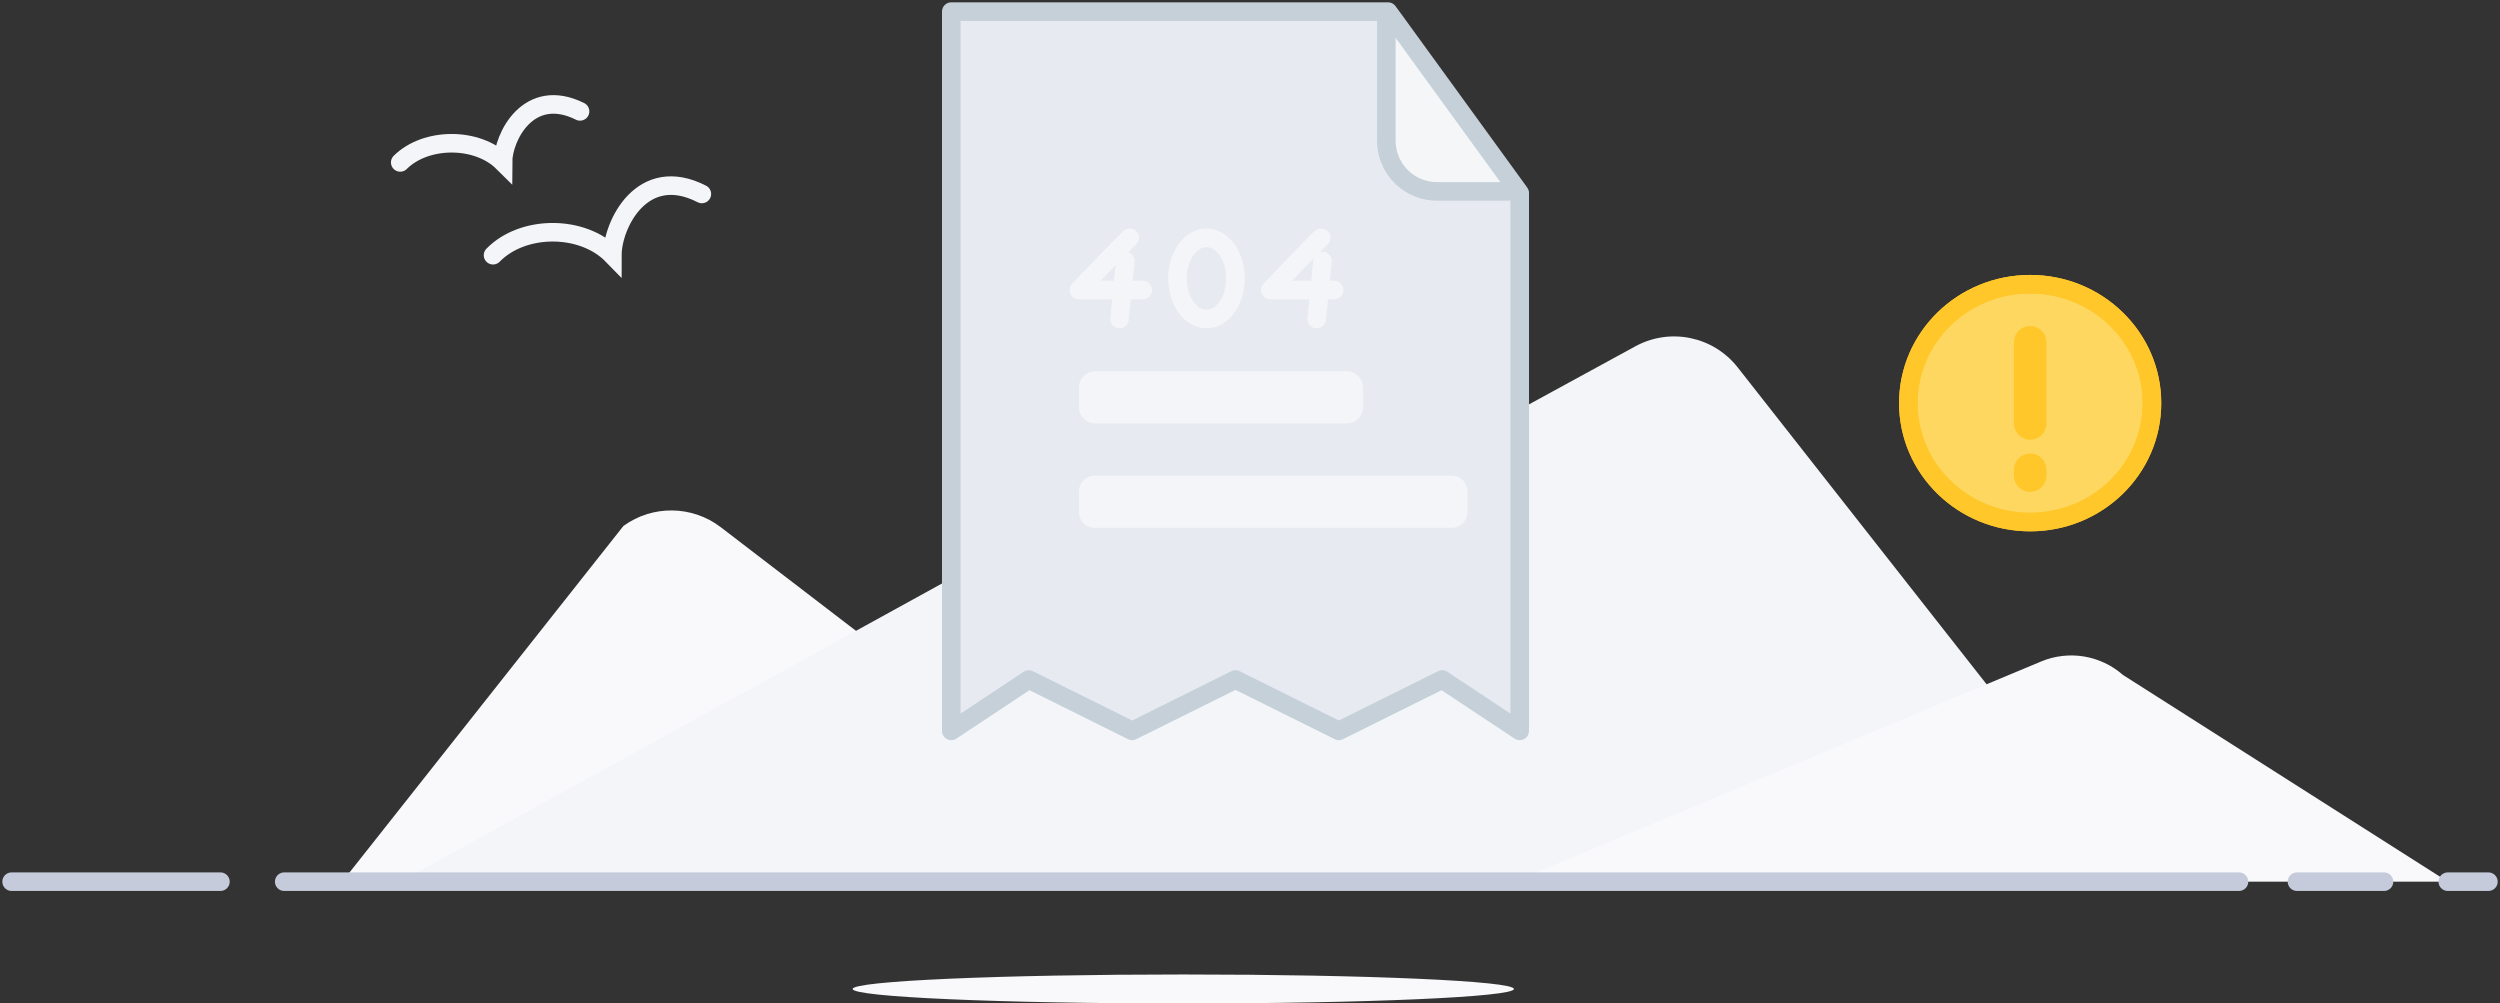 <svg width="431" height="173" viewBox="0 0 431 173" fill="none" xmlns="http://www.w3.org/2000/svg">
<rect x="0" y="0" width="431" height="173" fill="#333333" stroke="none"/>
<path d="M59 152L107.484 90.67C112.517 87.028 119.337 87.12 124.269 90.897L204 152H59Z" fill="#F9F9FC"/>
<path d="M69 152L219.8 69L277 152H69Z" fill="#F4F5F8"/>
<path d="M111 153L281.94 59.702C287.921 56.441 295.368 57.979 299.584 63.347L370 153H111Z" fill="#F4F5F8"/>
<path d="M261 152L351.887 114.041C356.647 112.054 362.134 112.956 365.994 116.359L422 152H261Z" fill="#F9F9FC"/>
<path d="M396 152H411H396Z" fill="#8E99A4"/>
<path d="M396 152H411" stroke="#C6CBDB" stroke-width="3.2" stroke-linecap="round" stroke-linejoin="round"/>
<path d="M422 152H429H422Z" fill="#8E99A4"/>
<path d="M422 152H429" stroke="#C6CBDB" stroke-width="3.2" stroke-linecap="round" stroke-linejoin="round"/>
<path d="M49 152H386H49Z" fill="#8E99A4"/>
<path d="M49 152H386" stroke="#C6CBDB" stroke-width="3.2" stroke-linecap="round" stroke-linejoin="round"/>
<path d="M38 152H2H38Z" fill="#8E99A4"/>
<path d="M38 152H2" stroke="#C6CBDB" stroke-width="3.2" stroke-linecap="round" stroke-linejoin="round"/>
<path d="M85 44C90.143 38.72 100.429 38.72 105.571 44C105.571 38.72 110.714 28.159 121 33.439" stroke="#F4F5F8" stroke-width="3.2" stroke-linecap="round"/>
<path d="M69 28C73.43 23.597 82.285 23.597 86.715 28C86.715 23.597 91.146 14.798 100 19.201" stroke="#F4F5F8" stroke-width="3.2" stroke-linecap="round"/>
<path d="M204 173C235.48 173 261 171.881 261 170.5C261 169.119 235.48 168 204 168C172.52 168 147 169.119 147 170.5C147 171.881 172.52 173 204 173Z" fill="#F9F9FC"/>
<path d="M350 90C361.598 90 371 80.822 371 69.5C371 58.178 361.598 49 350 49C338.402 49 329 58.178 329 69.5C329 80.822 338.402 90 350 90Z" fill="#FDD760" stroke="#FFC729" stroke-width="3.2"/>
<path d="M350 59V73V59Z" fill="#FDD760"/>
<path d="M350 59V73" stroke="#FFC729" stroke-width="5.6" stroke-linecap="round"/>
<path d="M350 82V81V82Z" fill="#FDD760"/>
<path d="M350 82V81" stroke="#FFC729" stroke-width="5.6" stroke-linecap="round"/>
<g style="mix-blend-mode:screen" opacity="0.38">
<path d="M337.379 68.813C337.378 59.712 343.542 51.7 352.513 49.141C344.028 48.17 335.782 52.287 331.64 59.561C327.498 66.835 328.282 75.825 333.623 82.316C338.964 88.807 347.805 91.513 356 89.165C345.388 87.963 337.384 79.214 337.379 68.813Z" fill="#FDD760"/>
</g>
<path fill-rule="evenodd" clip-rule="evenodd" d="M350 90C361.598 90 371 80.822 371 69.5C371 58.178 361.598 49 350 49C338.402 49 329 58.178 329 69.5C329 80.822 338.402 90 350 90Z" stroke="#FFC729" stroke-width="3.2"/>
<g style="mix-blend-mode:screen" opacity="0.29">
<path d="M177 117.146L164 126V2H177V117.146Z" fill="#4C4E54"/>
</g>
<path d="M262 33.278V126L248.638 117.146L230.819 126L213 117.146L195.181 126L177.362 117.146L164 126V2H239.296L240.102 3.111L239.725 3.382V24.146C239.663 26.513 240.583 28.802 242.268 30.476C243.953 32.15 246.256 33.063 248.638 33H260.61L261.396 32.438L262 33.278Z" fill="#E8EAF1"/>
<path d="M261 32.433L260.202 32.997H248.046C245.629 33.058 243.292 32.142 241.583 30.462C239.873 28.782 238.941 26.486 239.003 24.111V3.272L239.385 3L261 32.433Z" fill="#F4F6F8"/>
<path fill-rule="evenodd" clip-rule="evenodd" d="M261.396 32.438L262 33.278V126L248.638 117.146L230.819 126L213 117.146L195.181 126L177.362 117.146L164 126V2H239.296L240.108 3.111L261.396 32.438V32.438Z" stroke="#C5D0D9" stroke-width="3.2" stroke-linecap="round" stroke-linejoin="round"/>
<path d="M239.003 3V24.029C238.941 26.427 239.866 28.745 241.56 30.441C243.254 32.136 245.569 33.06 247.963 32.997H260" stroke="#C5D0D9" stroke-width="3.2" stroke-linecap="round" stroke-linejoin="round"/>
<path d="M194.767 41C194.08 41.527 186 50 186 50H197" stroke="#F4F5F8" stroke-width="3.2" stroke-linecap="round" stroke-linejoin="round"/>
<path d="M194 45L193 55" stroke="#F4F5F8" stroke-width="3.2" stroke-linecap="round" stroke-linejoin="round"/>
<path d="M227.767 41C227.08 41.527 219 50 219 50H230" stroke="#F4F5F8" stroke-width="3.2" stroke-linecap="round" stroke-linejoin="round"/>
<path d="M228 45L227 55" stroke="#F4F5F8" stroke-width="3.2" stroke-linecap="round" stroke-linejoin="round"/>
<path fill-rule="evenodd" clip-rule="evenodd" d="M208 55C210.761 55 213 51.866 213 48C213 44.134 210.761 41 208 41C205.239 41 203 44.134 203 48C203 51.866 205.239 55 208 55Z" stroke="#F4F5F8" stroke-width="3.2" stroke-linecap="round" stroke-linejoin="round"/>
<path d="M186 66.864C186 65.282 187.282 64 188.864 64H232.136C233.718 64 235 65.282 235 66.864V70.136C235 71.718 233.718 73 232.136 73H188.864C187.282 73 186 71.718 186 70.136V66.864Z" fill="#F4F5F8"/>
<path d="M186 84.736C186 83.225 187.225 82 188.736 82H250.264C251.775 82 253 83.225 253 84.736V88.264C253 89.775 251.775 91 250.264 91H188.736C187.225 91 186 89.775 186 88.264V84.736Z" fill="#F4F5F8"/>
</svg>
